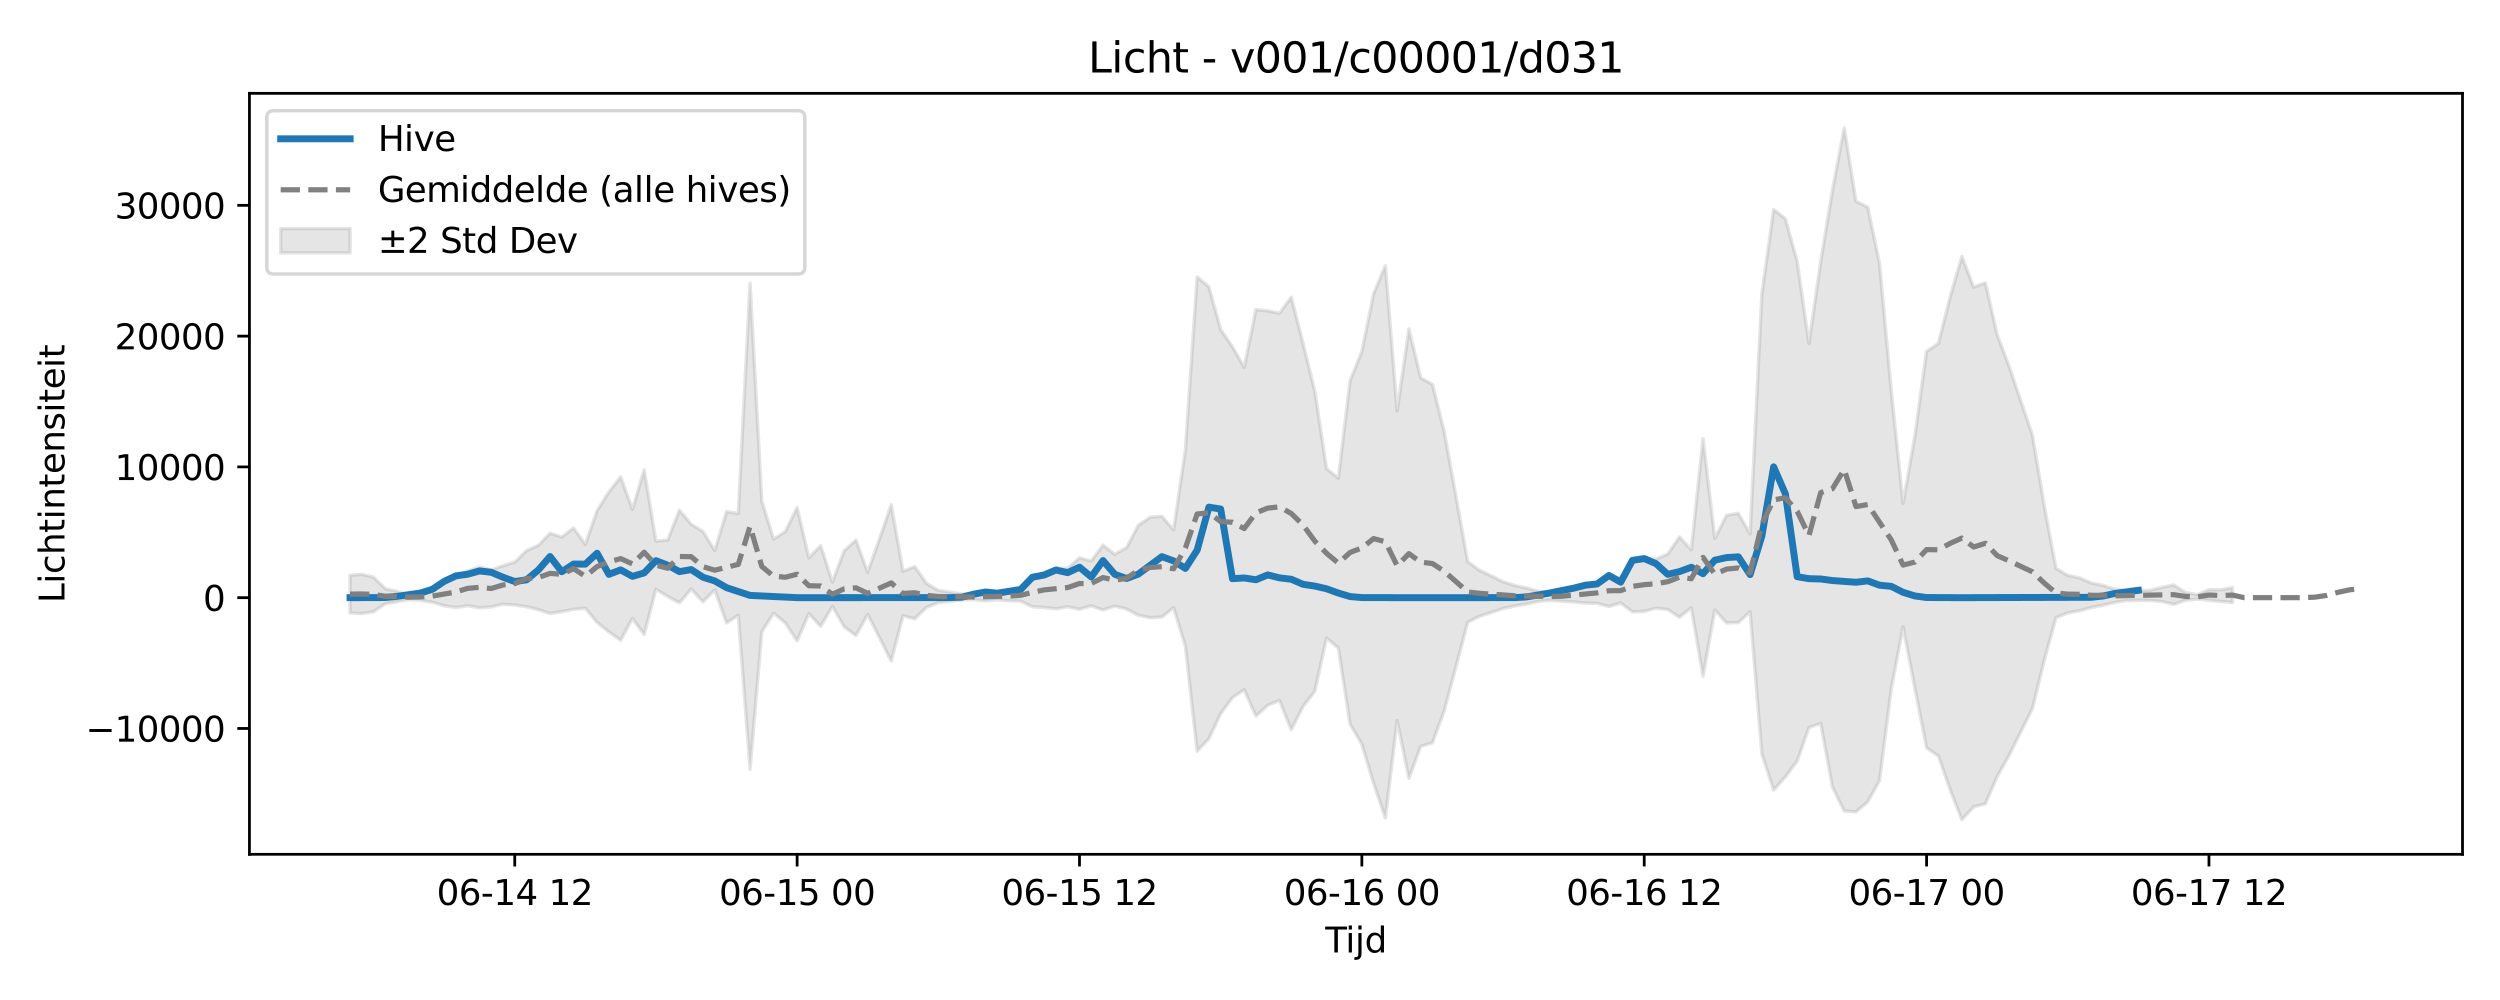 <?xml version="1.0" encoding="utf-8" standalone="no"?>
<!DOCTYPE svg PUBLIC "-//W3C//DTD SVG 1.1//EN"
  "http://www.w3.org/Graphics/SVG/1.1/DTD/svg11.dtd">
<svg xmlns:xlink="http://www.w3.org/1999/xlink" width="720pt" height="288pt" viewBox="0 0 720 288" xmlns="http://www.w3.org/2000/svg" version="1.1">
 <defs>
  <style type="text/css">*{stroke-linejoin: round; stroke-linecap: butt}</style>
 </defs>
 <g id="figure_1">
  <g id="patch_1">
   <path d="M 0 288 
L 720 288 
L 720 0 
L 0 0 
z
" style="fill: #ffffff"/>
  </g>
  <g id="axes_1">
   <g id="patch_2">
    <path d="M 71.84 246.04 
L 709.2 246.04 
L 709.2 26.88 
L 71.84 26.88 
z
" style="fill: #ffffff"/>
   </g>
   <g id="FillBetweenPolyCollection_1">
    <defs>
     <path id="m64864c7654" d="M 100.811 -122.31 
L 100.811 -111.477 
L 104.199 -111.289 
L 107.588 -111.833 
L 110.976 -114.13 
L 114.365 -114.72 
L 117.753 -115.306 
L 121.141 -115.092 
L 124.53 -114.563 
L 127.918 -113.552 
L 131.307 -113.017 
L 134.695 -113.537 
L 138.083 -112.962 
L 141.472 -113.189 
L 144.86 -113.981 
L 148.249 -113.755 
L 151.637 -113.27 
L 155.025 -112.419 
L 158.414 -111.305 
L 161.802 -111.852 
L 165.191 -112.524 
L 168.579 -112.824 
L 171.968 -108.725 
L 175.356 -106.02 
L 178.744 -103.599 
L 182.133 -109.879 
L 185.521 -105.257 
L 188.91 -118.308 
L 192.298 -116.21 
L 195.686 -114.378 
L 199.075 -118.353 
L 202.463 -114.666 
L 205.852 -118.114 
L 209.24 -108.609 
L 212.628 -110.822 
L 216.017 -66.468 
L 219.405 -106.007 
L 222.794 -111.414 
L 226.182 -108.592 
L 229.571 -103.433 
L 232.959 -111.276 
L 236.347 -107.619 
L 239.736 -113.359 
L 243.124 -107.466 
L 246.513 -104.97 
L 249.901 -111.023 
L 253.289 -104.342 
L 256.678 -97.64 
L 260.066 -110.677 
L 263.455 -109.77 
L 266.843 -113.078 
L 270.231 -114.436 
L 273.62 -114.77 
L 277.008 -115.189 
L 280.397 -115.306 
L 283.785 -114.942 
L 287.173 -115.244 
L 290.562 -114.998 
L 293.95 -114.866 
L 297.339 -113.23 
L 300.727 -113.044 
L 304.116 -112.66 
L 307.504 -113.239 
L 310.892 -112.528 
L 314.281 -113.501 
L 317.669 -112.327 
L 321.058 -113.439 
L 324.446 -112.608 
L 327.834 -110.806 
L 331.223 -110.104 
L 334.611 -110.277 
L 338 -112.992 
L 341.388 -101.89 
L 344.776 -71.683 
L 348.165 -75.268 
L 351.553 -82.468 
L 354.942 -87.041 
L 358.33 -89.355 
L 361.719 -81.78 
L 365.107 -84.889 
L 368.495 -86.26 
L 371.884 -77.827 
L 375.272 -84.499 
L 378.661 -88.916 
L 382.049 -104.244 
L 385.437 -101.375 
L 388.826 -79.444 
L 392.214 -73.642 
L 395.603 -62.376 
L 398.991 -52.418 
L 402.379 -80.473 
L 405.768 -63.826 
L 409.156 -73.025 
L 412.545 -74.1 
L 415.933 -83.255 
L 419.321 -95.965 
L 422.71 -108.8 
L 426.098 -110.491 
L 429.487 -111.6 
L 432.875 -112.74 
L 436.264 -113.486 
L 439.652 -114.028 
L 443.04 -114.79 
L 446.429 -115.094 
L 449.817 -114.845 
L 453.206 -114.636 
L 456.594 -114.327 
L 459.982 -114.222 
L 463.371 -113.313 
L 466.759 -114.359 
L 470.148 -111.776 
L 473.536 -111.935 
L 476.924 -112.846 
L 480.313 -112.479 
L 483.701 -110.222 
L 487.09 -112.992 
L 490.478 -93.24 
L 493.867 -112.322 
L 497.255 -108.594 
L 500.643 -108.699 
L 504.032 -111.795 
L 507.42 -70.836 
L 510.809 -60.452 
L 514.197 -64.278 
L 517.585 -68.81 
L 520.974 -78.476 
L 524.362 -79.66 
L 527.751 -61.293 
L 531.139 -54.452 
L 534.527 -54.183 
L 537.916 -57.09 
L 541.304 -63.171 
L 544.693 -89.601 
L 548.081 -107.462 
L 551.469 -89.863 
L 554.858 -72.619 
L 558.246 -70.278 
L 561.635 -60.569 
L 565.023 -51.922 
L 568.412 -55.627 
L 571.8 -56.511 
L 575.188 -64.367 
L 578.577 -70.363 
L 581.965 -77.191 
L 585.354 -83.973 
L 588.742 -97.808 
L 592.13 -110.126 
L 595.519 -111.491 
L 598.907 -112.103 
L 602.296 -113.029 
L 605.684 -113.68 
L 609.072 -114.492 
L 612.461 -115.014 
L 615.849 -115.085 
L 619.238 -115.063 
L 622.626 -114.75 
L 626.015 -113.953 
L 629.403 -115.102 
L 632.791 -115.454 
L 636.18 -115.117 
L 639.568 -114.786 
L 642.957 -114.49 
L 642.957 -118.759 
L 642.957 -118.759 
L 639.568 -118.138 
L 636.18 -118.156 
L 632.791 -116.741 
L 629.403 -117.358 
L 626.015 -119.525 
L 622.626 -118.84 
L 619.238 -117.977 
L 615.849 -117.947 
L 612.461 -117.935 
L 609.072 -118.308 
L 605.684 -119.409 
L 602.296 -120.079 
L 598.907 -121.572 
L 595.519 -122.289 
L 592.13 -124.29 
L 588.742 -142.348 
L 585.354 -162.632 
L 581.965 -172.579 
L 578.577 -182.625 
L 575.188 -191.58 
L 571.8 -206.559 
L 568.412 -205.293 
L 565.023 -214.15 
L 561.635 -202.442 
L 558.246 -189.061 
L 554.858 -186.802 
L 551.469 -162.38 
L 548.081 -143.054 
L 544.693 -175.39 
L 541.304 -212.144 
L 537.916 -228.309 
L 534.527 -230.022 
L 531.139 -251.158 
L 527.751 -233.223 
L 524.362 -212.592 
L 520.974 -189.072 
L 517.585 -212.71 
L 514.197 -225.005 
L 510.809 -227.648 
L 507.42 -203.333 
L 504.032 -134.247 
L 500.643 -140.15 
L 497.255 -139.616 
L 493.867 -132.92 
L 490.478 -161.691 
L 487.09 -129.638 
L 483.701 -133.357 
L 480.313 -128.45 
L 476.924 -126.958 
L 473.536 -127.282 
L 470.148 -126.478 
L 466.759 -121.438 
L 463.371 -122.433 
L 459.982 -120.281 
L 456.594 -119.574 
L 453.206 -118.511 
L 449.817 -117.713 
L 446.429 -117.299 
L 443.04 -117.712 
L 439.652 -118.655 
L 436.264 -119.371 
L 432.875 -120.457 
L 429.487 -122.129 
L 426.098 -123.755 
L 422.71 -126.234 
L 419.321 -145.053 
L 415.933 -163.715 
L 412.545 -177.297 
L 409.156 -179.17 
L 405.768 -193.282 
L 402.379 -169.658 
L 398.991 -211.497 
L 395.603 -203.403 
L 392.214 -186.754 
L 388.826 -178.334 
L 385.437 -150.249 
L 382.049 -153.054 
L 378.661 -175.405 
L 375.272 -189.124 
L 371.884 -202.397 
L 368.495 -197.803 
L 365.107 -198.448 
L 361.719 -198.869 
L 358.33 -182.187 
L 354.942 -188.144 
L 351.553 -193.103 
L 348.165 -205.383 
L 344.776 -208.264 
L 341.388 -158.464 
L 338 -135.399 
L 334.611 -139.323 
L 331.223 -139.037 
L 327.834 -136.704 
L 324.446 -130.284 
L 321.058 -128.376 
L 317.669 -131.001 
L 314.281 -126.428 
L 310.892 -127.356 
L 307.504 -124.33 
L 304.116 -124.329 
L 300.727 -123.191 
L 297.339 -121.568 
L 293.95 -118.246 
L 290.562 -117.63 
L 287.173 -117.074 
L 283.785 -117.361 
L 280.397 -116.829 
L 277.008 -116.922 
L 273.62 -117.491 
L 270.231 -117.971 
L 266.843 -119.962 
L 263.455 -124.812 
L 260.066 -123.483 
L 256.678 -142.596 
L 253.289 -132.796 
L 249.901 -123.179 
L 246.513 -132.444 
L 243.124 -129.362 
L 239.736 -120.361 
L 236.347 -130.845 
L 232.959 -127.336 
L 229.571 -141.818 
L 226.182 -134.911 
L 222.794 -132.723 
L 219.405 -143.683 
L 216.017 -206.387 
L 212.628 -140.09 
L 209.24 -140.644 
L 205.852 -129.456 
L 202.463 -134.925 
L 199.075 -136.99 
L 195.686 -141.088 
L 192.298 -132.467 
L 188.91 -132.16 
L 185.521 -152.657 
L 182.133 -141.318 
L 178.744 -150.64 
L 175.356 -146.331 
L 171.968 -140.927 
L 168.579 -131.214 
L 165.191 -135.95 
L 161.802 -133.335 
L 158.414 -134.426 
L 155.025 -130.931 
L 151.637 -129.409 
L 148.249 -126.112 
L 144.86 -125.076 
L 141.472 -123.839 
L 138.083 -124.73 
L 134.695 -123.577 
L 131.307 -121.993 
L 127.918 -120.243 
L 124.53 -118.074 
L 121.141 -117.085 
L 117.753 -116.725 
L 114.365 -117.696 
L 110.976 -118.435 
L 107.588 -121.788 
L 104.199 -122.585 
L 100.811 -122.31 
z
" style="stroke: #808080; stroke-opacity: 0.2"/>
    </defs>
    <g clip-path="url(#pae66142f9b)">
     <use xlink:href="#m64864c7654" x="0" y="288" style="fill: #808080; fill-opacity: 0.2; stroke: #808080; stroke-opacity: 0.2"/>
    </g>
   </g>
   <g id="matplotlib.axis_1">
    <g id="xtick_1">
     <g id="line2d_1">
      <defs>
       <path id="m09ad5be607" d="M 0 0 
L 0 3.5 
" style="stroke: #000000; stroke-width: 0.8"/>
      </defs>
      <g>
       <use xlink:href="#m09ad5be607" x="148.249" y="246.04" style="stroke: #000000; stroke-width: 0.8"/>
      </g>
     </g>
     <g id="text_1">
      <!-- 06-14 12 -->
      <g transform="translate(125.768 260.638) scale(0.1 -0.1)">
       <defs>
        <path id="DejaVuSans-30" d="M 2034 4250 
Q 1547 4250 1301 3770 
Q 1056 3291 1056 2328 
Q 1056 1369 1301 889 
Q 1547 409 2034 409 
Q 2525 409 2770 889 
Q 3016 1369 3016 2328 
Q 3016 3291 2770 3770 
Q 2525 4250 2034 4250 
z
M 2034 4750 
Q 2819 4750 3233 4129 
Q 3647 3509 3647 2328 
Q 3647 1150 3233 529 
Q 2819 -91 2034 -91 
Q 1250 -91 836 529 
Q 422 1150 422 2328 
Q 422 3509 836 4129 
Q 1250 4750 2034 4750 
z
" transform="scale(0.016)"/>
        <path id="DejaVuSans-36" d="M 2113 2584 
Q 1688 2584 1439 2293 
Q 1191 2003 1191 1497 
Q 1191 994 1439 701 
Q 1688 409 2113 409 
Q 2538 409 2786 701 
Q 3034 994 3034 1497 
Q 3034 2003 2786 2293 
Q 2538 2584 2113 2584 
z
M 3366 4563 
L 3366 3988 
Q 3128 4100 2886 4159 
Q 2644 4219 2406 4219 
Q 1781 4219 1451 3797 
Q 1122 3375 1075 2522 
Q 1259 2794 1537 2939 
Q 1816 3084 2150 3084 
Q 2853 3084 3261 2657 
Q 3669 2231 3669 1497 
Q 3669 778 3244 343 
Q 2819 -91 2113 -91 
Q 1303 -91 875 529 
Q 447 1150 447 2328 
Q 447 3434 972 4092 
Q 1497 4750 2381 4750 
Q 2619 4750 2861 4703 
Q 3103 4656 3366 4563 
z
" transform="scale(0.016)"/>
        <path id="DejaVuSans-2d" d="M 313 2009 
L 1997 2009 
L 1997 1497 
L 313 1497 
L 313 2009 
z
" transform="scale(0.016)"/>
        <path id="DejaVuSans-31" d="M 794 531 
L 1825 531 
L 1825 4091 
L 703 3866 
L 703 4441 
L 1819 4666 
L 2450 4666 
L 2450 531 
L 3481 531 
L 3481 0 
L 794 0 
L 794 531 
z
" transform="scale(0.016)"/>
        <path id="DejaVuSans-34" d="M 2419 4116 
L 825 1625 
L 2419 1625 
L 2419 4116 
z
M 2253 4666 
L 3047 4666 
L 3047 1625 
L 3713 1625 
L 3713 1100 
L 3047 1100 
L 3047 0 
L 2419 0 
L 2419 1100 
L 313 1100 
L 313 1709 
L 2253 4666 
z
" transform="scale(0.016)"/>
        <path id="DejaVuSans-20" transform="scale(0.016)"/>
        <path id="DejaVuSans-32" d="M 1228 531 
L 3431 531 
L 3431 0 
L 469 0 
L 469 531 
Q 828 903 1448 1529 
Q 2069 2156 2228 2338 
Q 2531 2678 2651 2914 
Q 2772 3150 2772 3378 
Q 2772 3750 2511 3984 
Q 2250 4219 1831 4219 
Q 1534 4219 1204 4116 
Q 875 4013 500 3803 
L 500 4441 
Q 881 4594 1212 4672 
Q 1544 4750 1819 4750 
Q 2544 4750 2975 4387 
Q 3406 4025 3406 3419 
Q 3406 3131 3298 2873 
Q 3191 2616 2906 2266 
Q 2828 2175 2409 1742 
Q 1991 1309 1228 531 
z
" transform="scale(0.016)"/>
       </defs>
       <use xlink:href="#DejaVuSans-30"/>
       <use xlink:href="#DejaVuSans-36" transform="translate(63.623 0)"/>
       <use xlink:href="#DejaVuSans-2d" transform="translate(127.246 0)"/>
       <use xlink:href="#DejaVuSans-31" transform="translate(163.33 0)"/>
       <use xlink:href="#DejaVuSans-34" transform="translate(226.953 0)"/>
       <use xlink:href="#DejaVuSans-20" transform="translate(290.576 0)"/>
       <use xlink:href="#DejaVuSans-31" transform="translate(322.363 0)"/>
       <use xlink:href="#DejaVuSans-32" transform="translate(385.986 0)"/>
      </g>
     </g>
    </g>
    <g id="xtick_2">
     <g id="line2d_2">
      <g>
       <use xlink:href="#m09ad5be607" x="229.571" y="246.04" style="stroke: #000000; stroke-width: 0.8"/>
      </g>
     </g>
     <g id="text_2">
      <!-- 06-15 00 -->
      <g transform="translate(207.09 260.638) scale(0.1 -0.1)">
       <defs>
        <path id="DejaVuSans-35" d="M 691 4666 
L 3169 4666 
L 3169 4134 
L 1269 4134 
L 1269 2991 
Q 1406 3038 1543 3061 
Q 1681 3084 1819 3084 
Q 2600 3084 3056 2656 
Q 3513 2228 3513 1497 
Q 3513 744 3044 326 
Q 2575 -91 1722 -91 
Q 1428 -91 1123 -41 
Q 819 9 494 109 
L 494 744 
Q 775 591 1075 516 
Q 1375 441 1709 441 
Q 2250 441 2565 725 
Q 2881 1009 2881 1497 
Q 2881 1984 2565 2268 
Q 2250 2553 1709 2553 
Q 1456 2553 1204 2497 
Q 953 2441 691 2322 
L 691 4666 
z
" transform="scale(0.016)"/>
       </defs>
       <use xlink:href="#DejaVuSans-30"/>
       <use xlink:href="#DejaVuSans-36" transform="translate(63.623 0)"/>
       <use xlink:href="#DejaVuSans-2d" transform="translate(127.246 0)"/>
       <use xlink:href="#DejaVuSans-31" transform="translate(163.33 0)"/>
       <use xlink:href="#DejaVuSans-35" transform="translate(226.953 0)"/>
       <use xlink:href="#DejaVuSans-20" transform="translate(290.576 0)"/>
       <use xlink:href="#DejaVuSans-30" transform="translate(322.363 0)"/>
       <use xlink:href="#DejaVuSans-30" transform="translate(385.986 0)"/>
      </g>
     </g>
    </g>
    <g id="xtick_3">
     <g id="line2d_3">
      <g>
       <use xlink:href="#m09ad5be607" x="310.892" y="246.04" style="stroke: #000000; stroke-width: 0.8"/>
      </g>
     </g>
     <g id="text_3">
      <!-- 06-15 12 -->
      <g transform="translate(288.412 260.638) scale(0.1 -0.1)">
       <use xlink:href="#DejaVuSans-30"/>
       <use xlink:href="#DejaVuSans-36" transform="translate(63.623 0)"/>
       <use xlink:href="#DejaVuSans-2d" transform="translate(127.246 0)"/>
       <use xlink:href="#DejaVuSans-31" transform="translate(163.33 0)"/>
       <use xlink:href="#DejaVuSans-35" transform="translate(226.953 0)"/>
       <use xlink:href="#DejaVuSans-20" transform="translate(290.576 0)"/>
       <use xlink:href="#DejaVuSans-31" transform="translate(322.363 0)"/>
       <use xlink:href="#DejaVuSans-32" transform="translate(385.986 0)"/>
      </g>
     </g>
    </g>
    <g id="xtick_4">
     <g id="line2d_4">
      <g>
       <use xlink:href="#m09ad5be607" x="392.214" y="246.04" style="stroke: #000000; stroke-width: 0.8"/>
      </g>
     </g>
     <g id="text_4">
      <!-- 06-16 00 -->
      <g transform="translate(369.734 260.638) scale(0.1 -0.1)">
       <use xlink:href="#DejaVuSans-30"/>
       <use xlink:href="#DejaVuSans-36" transform="translate(63.623 0)"/>
       <use xlink:href="#DejaVuSans-2d" transform="translate(127.246 0)"/>
       <use xlink:href="#DejaVuSans-31" transform="translate(163.33 0)"/>
       <use xlink:href="#DejaVuSans-36" transform="translate(226.953 0)"/>
       <use xlink:href="#DejaVuSans-20" transform="translate(290.576 0)"/>
       <use xlink:href="#DejaVuSans-30" transform="translate(322.363 0)"/>
       <use xlink:href="#DejaVuSans-30" transform="translate(385.986 0)"/>
      </g>
     </g>
    </g>
    <g id="xtick_5">
     <g id="line2d_5">
      <g>
       <use xlink:href="#m09ad5be607" x="473.536" y="246.04" style="stroke: #000000; stroke-width: 0.8"/>
      </g>
     </g>
     <g id="text_5">
      <!-- 06-16 12 -->
      <g transform="translate(451.056 260.638) scale(0.1 -0.1)">
       <use xlink:href="#DejaVuSans-30"/>
       <use xlink:href="#DejaVuSans-36" transform="translate(63.623 0)"/>
       <use xlink:href="#DejaVuSans-2d" transform="translate(127.246 0)"/>
       <use xlink:href="#DejaVuSans-31" transform="translate(163.33 0)"/>
       <use xlink:href="#DejaVuSans-36" transform="translate(226.953 0)"/>
       <use xlink:href="#DejaVuSans-20" transform="translate(290.576 0)"/>
       <use xlink:href="#DejaVuSans-31" transform="translate(322.363 0)"/>
       <use xlink:href="#DejaVuSans-32" transform="translate(385.986 0)"/>
      </g>
     </g>
    </g>
    <g id="xtick_6">
     <g id="line2d_6">
      <g>
       <use xlink:href="#m09ad5be607" x="554.858" y="246.04" style="stroke: #000000; stroke-width: 0.8"/>
      </g>
     </g>
     <g id="text_6">
      <!-- 06-17 00 -->
      <g transform="translate(532.377 260.638) scale(0.1 -0.1)">
       <defs>
        <path id="DejaVuSans-37" d="M 525 4666 
L 3525 4666 
L 3525 4397 
L 1831 0 
L 1172 0 
L 2766 4134 
L 525 4134 
L 525 4666 
z
" transform="scale(0.016)"/>
       </defs>
       <use xlink:href="#DejaVuSans-30"/>
       <use xlink:href="#DejaVuSans-36" transform="translate(63.623 0)"/>
       <use xlink:href="#DejaVuSans-2d" transform="translate(127.246 0)"/>
       <use xlink:href="#DejaVuSans-31" transform="translate(163.33 0)"/>
       <use xlink:href="#DejaVuSans-37" transform="translate(226.953 0)"/>
       <use xlink:href="#DejaVuSans-20" transform="translate(290.576 0)"/>
       <use xlink:href="#DejaVuSans-30" transform="translate(322.363 0)"/>
       <use xlink:href="#DejaVuSans-30" transform="translate(385.986 0)"/>
      </g>
     </g>
    </g>
    <g id="xtick_7">
     <g id="line2d_7">
      <g>
       <use xlink:href="#m09ad5be607" x="636.18" y="246.04" style="stroke: #000000; stroke-width: 0.8"/>
      </g>
     </g>
     <g id="text_7">
      <!-- 06-17 12 -->
      <g transform="translate(613.699 260.638) scale(0.1 -0.1)">
       <use xlink:href="#DejaVuSans-30"/>
       <use xlink:href="#DejaVuSans-36" transform="translate(63.623 0)"/>
       <use xlink:href="#DejaVuSans-2d" transform="translate(127.246 0)"/>
       <use xlink:href="#DejaVuSans-31" transform="translate(163.33 0)"/>
       <use xlink:href="#DejaVuSans-37" transform="translate(226.953 0)"/>
       <use xlink:href="#DejaVuSans-20" transform="translate(290.576 0)"/>
       <use xlink:href="#DejaVuSans-31" transform="translate(322.363 0)"/>
       <use xlink:href="#DejaVuSans-32" transform="translate(385.986 0)"/>
      </g>
     </g>
    </g>
    <g id="text_8">
     <!-- Tijd -->
     <g transform="translate(381.67 274.317) scale(0.1 -0.1)">
      <defs>
       <path id="DejaVuSans-54" d="M -19 4666 
L 3928 4666 
L 3928 4134 
L 2272 4134 
L 2272 0 
L 1638 0 
L 1638 4134 
L -19 4134 
L -19 4666 
z
" transform="scale(0.016)"/>
       <path id="DejaVuSans-69" d="M 603 3500 
L 1178 3500 
L 1178 0 
L 603 0 
L 603 3500 
z
M 603 4863 
L 1178 4863 
L 1178 4134 
L 603 4134 
L 603 4863 
z
" transform="scale(0.016)"/>
       <path id="DejaVuSans-6a" d="M 603 3500 
L 1178 3500 
L 1178 -63 
Q 1178 -731 923 -1031 
Q 669 -1331 103 -1331 
L -116 -1331 
L -116 -844 
L 38 -844 
Q 366 -844 484 -692 
Q 603 -541 603 -63 
L 603 3500 
z
M 603 4863 
L 1178 4863 
L 1178 4134 
L 603 4134 
L 603 4863 
z
" transform="scale(0.016)"/>
       <path id="DejaVuSans-64" d="M 2906 2969 
L 2906 4863 
L 3481 4863 
L 3481 0 
L 2906 0 
L 2906 525 
Q 2725 213 2448 61 
Q 2172 -91 1784 -91 
Q 1150 -91 751 415 
Q 353 922 353 1747 
Q 353 2572 751 3078 
Q 1150 3584 1784 3584 
Q 2172 3584 2448 3432 
Q 2725 3281 2906 2969 
z
M 947 1747 
Q 947 1113 1208 752 
Q 1469 391 1925 391 
Q 2381 391 2643 752 
Q 2906 1113 2906 1747 
Q 2906 2381 2643 2742 
Q 2381 3103 1925 3103 
Q 1469 3103 1208 2742 
Q 947 2381 947 1747 
z
" transform="scale(0.016)"/>
      </defs>
      <use xlink:href="#DejaVuSans-54"/>
      <use xlink:href="#DejaVuSans-69" transform="translate(57.959 0)"/>
      <use xlink:href="#DejaVuSans-6a" transform="translate(85.742 0)"/>
      <use xlink:href="#DejaVuSans-64" transform="translate(113.525 0)"/>
     </g>
    </g>
   </g>
   <g id="matplotlib.axis_2">
    <g id="ytick_1">
     <g id="line2d_8">
      <defs>
       <path id="m483f3aa326" d="M 0 0 
L -3.5 0 
" style="stroke: #000000; stroke-width: 0.8"/>
      </defs>
      <g>
       <use xlink:href="#m483f3aa326" x="71.84" y="209.794" style="stroke: #000000; stroke-width: 0.8"/>
      </g>
     </g>
     <g id="text_9">
      <!-- −10000 -->
      <g transform="translate(24.648 213.593) scale(0.1 -0.1)">
       <defs>
        <path id="DejaVuSans-2212" d="M 678 2272 
L 4684 2272 
L 4684 1741 
L 678 1741 
L 678 2272 
z
" transform="scale(0.016)"/>
       </defs>
       <use xlink:href="#DejaVuSans-2212"/>
       <use xlink:href="#DejaVuSans-31" transform="translate(83.789 0)"/>
       <use xlink:href="#DejaVuSans-30" transform="translate(147.412 0)"/>
       <use xlink:href="#DejaVuSans-30" transform="translate(211.035 0)"/>
       <use xlink:href="#DejaVuSans-30" transform="translate(274.658 0)"/>
       <use xlink:href="#DejaVuSans-30" transform="translate(338.281 0)"/>
      </g>
     </g>
    </g>
    <g id="ytick_2">
     <g id="line2d_9">
      <g>
       <use xlink:href="#m483f3aa326" x="71.84" y="172.13" style="stroke: #000000; stroke-width: 0.8"/>
      </g>
     </g>
     <g id="text_10">
      <!-- 0 -->
      <g transform="translate(58.477 175.93) scale(0.1 -0.1)">
       <use xlink:href="#DejaVuSans-30"/>
      </g>
     </g>
    </g>
    <g id="ytick_3">
     <g id="line2d_10">
      <g>
       <use xlink:href="#m483f3aa326" x="71.84" y="134.467" style="stroke: #000000; stroke-width: 0.8"/>
      </g>
     </g>
     <g id="text_11">
      <!-- 10000 -->
      <g transform="translate(33.028 138.266) scale(0.1 -0.1)">
       <use xlink:href="#DejaVuSans-31"/>
       <use xlink:href="#DejaVuSans-30" transform="translate(63.623 0)"/>
       <use xlink:href="#DejaVuSans-30" transform="translate(127.246 0)"/>
       <use xlink:href="#DejaVuSans-30" transform="translate(190.869 0)"/>
       <use xlink:href="#DejaVuSans-30" transform="translate(254.492 0)"/>
      </g>
     </g>
    </g>
    <g id="ytick_4">
     <g id="line2d_11">
      <g>
       <use xlink:href="#m483f3aa326" x="71.84" y="96.803" style="stroke: #000000; stroke-width: 0.8"/>
      </g>
     </g>
     <g id="text_12">
      <!-- 20000 -->
      <g transform="translate(33.028 100.602) scale(0.1 -0.1)">
       <use xlink:href="#DejaVuSans-32"/>
       <use xlink:href="#DejaVuSans-30" transform="translate(63.623 0)"/>
       <use xlink:href="#DejaVuSans-30" transform="translate(127.246 0)"/>
       <use xlink:href="#DejaVuSans-30" transform="translate(190.869 0)"/>
       <use xlink:href="#DejaVuSans-30" transform="translate(254.492 0)"/>
      </g>
     </g>
    </g>
    <g id="ytick_5">
     <g id="line2d_12">
      <g>
       <use xlink:href="#m483f3aa326" x="71.84" y="59.139" style="stroke: #000000; stroke-width: 0.8"/>
      </g>
     </g>
     <g id="text_13">
      <!-- 30000 -->
      <g transform="translate(33.028 62.938) scale(0.1 -0.1)">
       <defs>
        <path id="DejaVuSans-33" d="M 2597 2516 
Q 3050 2419 3304 2112 
Q 3559 1806 3559 1356 
Q 3559 666 3084 287 
Q 2609 -91 1734 -91 
Q 1441 -91 1130 -33 
Q 819 25 488 141 
L 488 750 
Q 750 597 1062 519 
Q 1375 441 1716 441 
Q 2309 441 2620 675 
Q 2931 909 2931 1356 
Q 2931 1769 2642 2001 
Q 2353 2234 1838 2234 
L 1294 2234 
L 1294 2753 
L 1863 2753 
Q 2328 2753 2575 2939 
Q 2822 3125 2822 3475 
Q 2822 3834 2567 4026 
Q 2313 4219 1838 4219 
Q 1578 4219 1281 4162 
Q 984 4106 628 3988 
L 628 4550 
Q 988 4650 1302 4700 
Q 1616 4750 1894 4750 
Q 2613 4750 3031 4423 
Q 3450 4097 3450 3541 
Q 3450 3153 3228 2886 
Q 3006 2619 2597 2516 
z
" transform="scale(0.016)"/>
       </defs>
       <use xlink:href="#DejaVuSans-33"/>
       <use xlink:href="#DejaVuSans-30" transform="translate(63.623 0)"/>
       <use xlink:href="#DejaVuSans-30" transform="translate(127.246 0)"/>
       <use xlink:href="#DejaVuSans-30" transform="translate(190.869 0)"/>
       <use xlink:href="#DejaVuSans-30" transform="translate(254.492 0)"/>
      </g>
     </g>
    </g>
    <g id="text_14">
     <!-- Lichtintensiteit -->
     <g transform="translate(18.568 173.656) rotate(-90) scale(0.1 -0.1)">
      <defs>
       <path id="DejaVuSans-4c" d="M 628 4666 
L 1259 4666 
L 1259 531 
L 3531 531 
L 3531 0 
L 628 0 
L 628 4666 
z
" transform="scale(0.016)"/>
       <path id="DejaVuSans-63" d="M 3122 3366 
L 3122 2828 
Q 2878 2963 2633 3030 
Q 2388 3097 2138 3097 
Q 1578 3097 1268 2742 
Q 959 2388 959 1747 
Q 959 1106 1268 751 
Q 1578 397 2138 397 
Q 2388 397 2633 464 
Q 2878 531 3122 666 
L 3122 134 
Q 2881 22 2623 -34 
Q 2366 -91 2075 -91 
Q 1284 -91 818 406 
Q 353 903 353 1747 
Q 353 2603 823 3093 
Q 1294 3584 2113 3584 
Q 2378 3584 2631 3529 
Q 2884 3475 3122 3366 
z
" transform="scale(0.016)"/>
       <path id="DejaVuSans-68" d="M 3513 2113 
L 3513 0 
L 2938 0 
L 2938 2094 
Q 2938 2591 2744 2837 
Q 2550 3084 2163 3084 
Q 1697 3084 1428 2787 
Q 1159 2491 1159 1978 
L 1159 0 
L 581 0 
L 581 4863 
L 1159 4863 
L 1159 2956 
Q 1366 3272 1645 3428 
Q 1925 3584 2291 3584 
Q 2894 3584 3203 3211 
Q 3513 2838 3513 2113 
z
" transform="scale(0.016)"/>
       <path id="DejaVuSans-74" d="M 1172 4494 
L 1172 3500 
L 2356 3500 
L 2356 3053 
L 1172 3053 
L 1172 1153 
Q 1172 725 1289 603 
Q 1406 481 1766 481 
L 2356 481 
L 2356 0 
L 1766 0 
Q 1100 0 847 248 
Q 594 497 594 1153 
L 594 3053 
L 172 3053 
L 172 3500 
L 594 3500 
L 594 4494 
L 1172 4494 
z
" transform="scale(0.016)"/>
       <path id="DejaVuSans-6e" d="M 3513 2113 
L 3513 0 
L 2938 0 
L 2938 2094 
Q 2938 2591 2744 2837 
Q 2550 3084 2163 3084 
Q 1697 3084 1428 2787 
Q 1159 2491 1159 1978 
L 1159 0 
L 581 0 
L 581 3500 
L 1159 3500 
L 1159 2956 
Q 1366 3272 1645 3428 
Q 1925 3584 2291 3584 
Q 2894 3584 3203 3211 
Q 3513 2838 3513 2113 
z
" transform="scale(0.016)"/>
       <path id="DejaVuSans-65" d="M 3597 1894 
L 3597 1613 
L 953 1613 
Q 991 1019 1311 708 
Q 1631 397 2203 397 
Q 2534 397 2845 478 
Q 3156 559 3463 722 
L 3463 178 
Q 3153 47 2828 -22 
Q 2503 -91 2169 -91 
Q 1331 -91 842 396 
Q 353 884 353 1716 
Q 353 2575 817 3079 
Q 1281 3584 2069 3584 
Q 2775 3584 3186 3129 
Q 3597 2675 3597 1894 
z
M 3022 2063 
Q 3016 2534 2758 2815 
Q 2500 3097 2075 3097 
Q 1594 3097 1305 2825 
Q 1016 2553 972 2059 
L 3022 2063 
z
" transform="scale(0.016)"/>
       <path id="DejaVuSans-73" d="M 2834 3397 
L 2834 2853 
Q 2591 2978 2328 3040 
Q 2066 3103 1784 3103 
Q 1356 3103 1142 2972 
Q 928 2841 928 2578 
Q 928 2378 1081 2264 
Q 1234 2150 1697 2047 
L 1894 2003 
Q 2506 1872 2764 1633 
Q 3022 1394 3022 966 
Q 3022 478 2636 193 
Q 2250 -91 1575 -91 
Q 1294 -91 989 -36 
Q 684 19 347 128 
L 347 722 
Q 666 556 975 473 
Q 1284 391 1588 391 
Q 1994 391 2212 530 
Q 2431 669 2431 922 
Q 2431 1156 2273 1281 
Q 2116 1406 1581 1522 
L 1381 1569 
Q 847 1681 609 1914 
Q 372 2147 372 2553 
Q 372 3047 722 3315 
Q 1072 3584 1716 3584 
Q 2034 3584 2315 3537 
Q 2597 3491 2834 3397 
z
" transform="scale(0.016)"/>
      </defs>
      <use xlink:href="#DejaVuSans-4c"/>
      <use xlink:href="#DejaVuSans-69" transform="translate(55.713 0)"/>
      <use xlink:href="#DejaVuSans-63" transform="translate(83.496 0)"/>
      <use xlink:href="#DejaVuSans-68" transform="translate(138.477 0)"/>
      <use xlink:href="#DejaVuSans-74" transform="translate(201.855 0)"/>
      <use xlink:href="#DejaVuSans-69" transform="translate(241.064 0)"/>
      <use xlink:href="#DejaVuSans-6e" transform="translate(268.848 0)"/>
      <use xlink:href="#DejaVuSans-74" transform="translate(332.227 0)"/>
      <use xlink:href="#DejaVuSans-65" transform="translate(371.436 0)"/>
      <use xlink:href="#DejaVuSans-6e" transform="translate(432.959 0)"/>
      <use xlink:href="#DejaVuSans-73" transform="translate(496.338 0)"/>
      <use xlink:href="#DejaVuSans-69" transform="translate(548.438 0)"/>
      <use xlink:href="#DejaVuSans-74" transform="translate(576.221 0)"/>
      <use xlink:href="#DejaVuSans-65" transform="translate(615.43 0)"/>
      <use xlink:href="#DejaVuSans-69" transform="translate(676.953 0)"/>
      <use xlink:href="#DejaVuSans-74" transform="translate(704.736 0)"/>
     </g>
    </g>
   </g>
   <g id="line2d_13">
    <path d="M 100.811 172.13 
L 110.976 172.094 
L 114.365 171.756 
L 121.141 170.783 
L 124.53 169.71 
L 127.918 167.435 
L 131.307 165.851 
L 134.695 165.38 
L 138.083 164.431 
L 141.472 164.815 
L 144.86 166.242 
L 148.249 167.477 
L 151.637 166.998 
L 155.025 164.174 
L 158.414 160.276 
L 161.802 164.665 
L 165.191 162.448 
L 168.579 162.47 
L 171.968 159.34 
L 175.356 165.413 
L 178.744 164.125 
L 182.133 165.997 
L 185.521 165.001 
L 188.91 161.471 
L 192.298 162.78 
L 195.686 164.625 
L 199.075 164.042 
L 202.463 166.25 
L 205.852 167.3 
L 209.24 169.247 
L 216.017 171.477 
L 229.571 172.124 
L 273.62 172.107 
L 277.008 171.988 
L 280.397 171.132 
L 283.785 170.487 
L 287.173 170.839 
L 293.95 169.765 
L 297.339 166.237 
L 300.727 165.604 
L 304.116 164.162 
L 307.504 164.927 
L 310.892 163.353 
L 314.281 166.158 
L 317.669 161.446 
L 321.058 165.405 
L 324.446 166.607 
L 327.834 165.345 
L 334.611 160.309 
L 338 161.543 
L 341.388 163.704 
L 344.776 158.451 
L 348.165 146.057 
L 351.553 146.604 
L 354.942 166.665 
L 358.33 166.456 
L 361.719 166.967 
L 365.107 165.571 
L 368.495 166.423 
L 371.884 166.83 
L 375.272 168.281 
L 378.661 168.792 
L 382.049 169.569 
L 385.437 170.799 
L 388.826 171.809 
L 392.214 172.101 
L 405.768 172.13 
L 436.264 172.113 
L 439.652 171.917 
L 446.429 170.762 
L 453.206 169.397 
L 456.594 168.536 
L 459.982 168.177 
L 463.371 165.734 
L 466.759 167.661 
L 470.148 161.378 
L 473.536 160.866 
L 476.924 162.324 
L 480.313 165.415 
L 483.701 164.622 
L 487.09 163.369 
L 490.478 165.23 
L 493.867 161.328 
L 497.255 160.583 
L 500.643 160.372 
L 504.032 165.482 
L 507.42 154.366 
L 510.809 134.457 
L 514.197 142.24 
L 517.585 166.091 
L 520.974 166.656 
L 524.362 166.747 
L 527.751 167.201 
L 534.527 167.689 
L 537.916 167.295 
L 541.304 168.541 
L 544.693 168.87 
L 548.081 170.588 
L 551.469 171.627 
L 554.858 172.09 
L 565.023 172.13 
L 602.296 172.019 
L 605.684 171.653 
L 609.072 170.912 
L 615.849 170.01 
L 615.849 170.01 
" clip-path="url(#pae66142f9b)" style="fill: none; stroke: #1f77b4; stroke-width: 2; stroke-linecap: square"/>
   </g>
   <g id="line2d_14">
    <path d="M 100.811 171.107 
L 104.199 171.063 
L 107.588 171.19 
L 110.976 171.718 
L 114.365 171.792 
L 117.753 171.985 
L 121.141 171.911 
L 124.53 171.681 
L 131.307 170.495 
L 134.695 169.443 
L 138.083 169.154 
L 141.472 169.486 
L 144.86 168.471 
L 148.249 168.067 
L 151.637 166.661 
L 155.025 166.325 
L 158.414 165.134 
L 161.802 165.407 
L 165.191 163.763 
L 168.579 165.981 
L 171.968 163.174 
L 175.356 161.825 
L 178.744 160.881 
L 182.133 162.402 
L 185.521 159.043 
L 188.91 162.766 
L 192.298 163.661 
L 195.686 160.267 
L 199.075 160.329 
L 202.463 163.204 
L 205.852 164.215 
L 212.628 162.544 
L 216.017 151.572 
L 219.405 163.155 
L 222.794 165.932 
L 226.182 166.248 
L 229.571 165.375 
L 232.959 168.694 
L 236.347 168.768 
L 239.736 171.14 
L 243.124 169.586 
L 246.513 169.293 
L 249.901 170.899 
L 256.678 167.882 
L 260.066 170.92 
L 263.455 170.709 
L 266.843 171.48 
L 270.231 171.796 
L 280.397 171.932 
L 290.562 171.686 
L 293.95 171.444 
L 297.339 170.601 
L 300.727 169.882 
L 307.504 169.216 
L 310.892 168.058 
L 314.281 168.036 
L 317.669 166.336 
L 321.058 167.093 
L 324.446 166.554 
L 327.834 164.245 
L 331.223 163.429 
L 334.611 163.2 
L 338 163.804 
L 341.388 157.823 
L 344.776 148.027 
L 348.165 147.674 
L 351.553 150.215 
L 354.942 150.407 
L 358.33 152.229 
L 361.719 147.676 
L 365.107 146.332 
L 368.495 145.968 
L 371.884 147.888 
L 375.272 151.188 
L 378.661 155.84 
L 382.049 159.351 
L 385.437 162.188 
L 388.826 159.111 
L 392.214 157.802 
L 395.603 155.11 
L 398.991 156.042 
L 402.379 162.935 
L 405.768 159.446 
L 409.156 161.903 
L 412.545 162.302 
L 415.933 164.515 
L 422.71 170.483 
L 426.098 170.877 
L 436.264 171.571 
L 446.429 171.804 
L 449.817 171.721 
L 459.982 170.749 
L 463.371 170.127 
L 466.759 170.101 
L 470.148 168.873 
L 473.536 168.391 
L 476.924 168.098 
L 480.313 167.536 
L 483.701 166.211 
L 487.09 166.685 
L 490.478 160.535 
L 493.867 165.379 
L 497.255 163.895 
L 500.643 163.575 
L 504.032 164.979 
L 507.42 150.915 
L 510.809 143.95 
L 514.197 143.359 
L 517.585 147.24 
L 520.974 154.226 
L 524.362 141.874 
L 527.751 140.742 
L 531.139 135.195 
L 534.527 145.897 
L 537.916 145.3 
L 544.693 155.505 
L 548.081 162.742 
L 551.469 161.879 
L 554.858 158.29 
L 558.246 158.33 
L 561.635 156.495 
L 565.023 154.964 
L 568.412 157.54 
L 571.8 156.465 
L 575.188 160.027 
L 578.577 161.506 
L 585.354 164.698 
L 588.742 167.922 
L 592.13 170.792 
L 595.519 171.11 
L 598.907 171.162 
L 602.296 171.446 
L 605.684 171.455 
L 609.072 171.6 
L 626.015 171.261 
L 629.403 171.77 
L 632.791 171.903 
L 636.18 171.364 
L 639.568 171.538 
L 642.957 171.376 
L 646.345 172.13 
L 663.287 172.122 
L 666.675 171.982 
L 670.064 171.48 
L 673.452 170.561 
L 676.841 169.849 
L 680.229 169.478 
L 680.229 169.478 
" clip-path="url(#pae66142f9b)" style="fill: none; stroke-dasharray: 5.55,2.4; stroke-dashoffset: 0; stroke: #808080; stroke-width: 1.5"/>
   </g>
   <g id="patch_3">
    <path d="M 71.84 246.04 
L 71.84 26.88 
" style="fill: none; stroke: #000000; stroke-width: 0.8; stroke-linejoin: miter; stroke-linecap: square"/>
   </g>
   <g id="patch_4">
    <path d="M 709.2 246.04 
L 709.2 26.88 
" style="fill: none; stroke: #000000; stroke-width: 0.8; stroke-linejoin: miter; stroke-linecap: square"/>
   </g>
   <g id="patch_5">
    <path d="M 71.84 246.04 
L 709.2 246.04 
" style="fill: none; stroke: #000000; stroke-width: 0.8; stroke-linejoin: miter; stroke-linecap: square"/>
   </g>
   <g id="patch_6">
    <path d="M 71.84 26.88 
L 709.2 26.88 
" style="fill: none; stroke: #000000; stroke-width: 0.8; stroke-linejoin: miter; stroke-linecap: square"/>
   </g>
   <g id="text_15">
    <!-- Licht - v001/c00001/d031 -->
    <g transform="translate(313.383 20.88) scale(0.12 -0.12)">
     <defs>
      <path id="DejaVuSans-76" d="M 191 3500 
L 800 3500 
L 1894 563 
L 2988 3500 
L 3597 3500 
L 2284 0 
L 1503 0 
L 191 3500 
z
" transform="scale(0.016)"/>
      <path id="DejaVuSans-2f" d="M 1625 4666 
L 2156 4666 
L 531 -594 
L 0 -594 
L 1625 4666 
z
" transform="scale(0.016)"/>
     </defs>
     <use xlink:href="#DejaVuSans-4c"/>
     <use xlink:href="#DejaVuSans-69" transform="translate(55.713 0)"/>
     <use xlink:href="#DejaVuSans-63" transform="translate(83.496 0)"/>
     <use xlink:href="#DejaVuSans-68" transform="translate(138.477 0)"/>
     <use xlink:href="#DejaVuSans-74" transform="translate(201.855 0)"/>
     <use xlink:href="#DejaVuSans-20" transform="translate(241.064 0)"/>
     <use xlink:href="#DejaVuSans-2d" transform="translate(272.852 0)"/>
     <use xlink:href="#DejaVuSans-20" transform="translate(308.936 0)"/>
     <use xlink:href="#DejaVuSans-76" transform="translate(340.723 0)"/>
     <use xlink:href="#DejaVuSans-30" transform="translate(399.902 0)"/>
     <use xlink:href="#DejaVuSans-30" transform="translate(463.525 0)"/>
     <use xlink:href="#DejaVuSans-31" transform="translate(527.148 0)"/>
     <use xlink:href="#DejaVuSans-2f" transform="translate(590.771 0)"/>
     <use xlink:href="#DejaVuSans-63" transform="translate(624.463 0)"/>
     <use xlink:href="#DejaVuSans-30" transform="translate(679.443 0)"/>
     <use xlink:href="#DejaVuSans-30" transform="translate(743.066 0)"/>
     <use xlink:href="#DejaVuSans-30" transform="translate(806.689 0)"/>
     <use xlink:href="#DejaVuSans-30" transform="translate(870.312 0)"/>
     <use xlink:href="#DejaVuSans-31" transform="translate(933.936 0)"/>
     <use xlink:href="#DejaVuSans-2f" transform="translate(997.559 0)"/>
     <use xlink:href="#DejaVuSans-64" transform="translate(1031.25 0)"/>
     <use xlink:href="#DejaVuSans-30" transform="translate(1094.727 0)"/>
     <use xlink:href="#DejaVuSans-33" transform="translate(1158.35 0)"/>
     <use xlink:href="#DejaVuSans-31" transform="translate(1221.973 0)"/>
    </g>
   </g>
   <g id="legend_1">
    <g id="patch_7">
     <path d="M 78.84 78.914 
L 229.784 78.914 
Q 231.784 78.914 231.784 76.914 
L 231.784 33.88 
Q 231.784 31.88 229.784 31.88 
L 78.84 31.88 
Q 76.84 31.88 76.84 33.88 
L 76.84 76.914 
Q 76.84 78.914 78.84 78.914 
z
" style="fill: #ffffff; opacity: 0.8; stroke: #cccccc; stroke-linejoin: miter"/>
    </g>
    <g id="line2d_15">
     <path d="M 80.84 39.978 
L 90.84 39.978 
L 100.84 39.978 
" style="fill: none; stroke: #1f77b4; stroke-width: 2; stroke-linecap: square"/>
    </g>
    <g id="text_16">
     <!-- Hive -->
     <g transform="translate(108.84 43.478) scale(0.1 -0.1)">
      <defs>
       <path id="DejaVuSans-48" d="M 628 4666 
L 1259 4666 
L 1259 2753 
L 3553 2753 
L 3553 4666 
L 4184 4666 
L 4184 0 
L 3553 0 
L 3553 2222 
L 1259 2222 
L 1259 0 
L 628 0 
L 628 4666 
z
" transform="scale(0.016)"/>
      </defs>
      <use xlink:href="#DejaVuSans-48"/>
      <use xlink:href="#DejaVuSans-69" transform="translate(75.195 0)"/>
      <use xlink:href="#DejaVuSans-76" transform="translate(102.979 0)"/>
      <use xlink:href="#DejaVuSans-65" transform="translate(162.158 0)"/>
     </g>
    </g>
    <g id="line2d_16">
     <path d="M 80.84 54.657 
L 90.84 54.657 
L 100.84 54.657 
" style="fill: none; stroke-dasharray: 5.55,2.4; stroke-dashoffset: 0; stroke: #808080; stroke-width: 1.5"/>
    </g>
    <g id="text_17">
     <!-- Gemiddelde (alle hives) -->
     <g transform="translate(108.84 58.157) scale(0.1 -0.1)">
      <defs>
       <path id="DejaVuSans-47" d="M 3809 666 
L 3809 1919 
L 2778 1919 
L 2778 2438 
L 4434 2438 
L 4434 434 
Q 4069 175 3628 42 
Q 3188 -91 2688 -91 
Q 1594 -91 976 548 
Q 359 1188 359 2328 
Q 359 3472 976 4111 
Q 1594 4750 2688 4750 
Q 3144 4750 3555 4637 
Q 3966 4525 4313 4306 
L 4313 3634 
Q 3963 3931 3569 4081 
Q 3175 4231 2741 4231 
Q 1884 4231 1454 3753 
Q 1025 3275 1025 2328 
Q 1025 1384 1454 906 
Q 1884 428 2741 428 
Q 3075 428 3337 486 
Q 3600 544 3809 666 
z
" transform="scale(0.016)"/>
       <path id="DejaVuSans-6d" d="M 3328 2828 
Q 3544 3216 3844 3400 
Q 4144 3584 4550 3584 
Q 5097 3584 5394 3201 
Q 5691 2819 5691 2113 
L 5691 0 
L 5113 0 
L 5113 2094 
Q 5113 2597 4934 2840 
Q 4756 3084 4391 3084 
Q 3944 3084 3684 2787 
Q 3425 2491 3425 1978 
L 3425 0 
L 2847 0 
L 2847 2094 
Q 2847 2600 2669 2842 
Q 2491 3084 2119 3084 
Q 1678 3084 1418 2786 
Q 1159 2488 1159 1978 
L 1159 0 
L 581 0 
L 581 3500 
L 1159 3500 
L 1159 2956 
Q 1356 3278 1631 3431 
Q 1906 3584 2284 3584 
Q 2666 3584 2933 3390 
Q 3200 3197 3328 2828 
z
" transform="scale(0.016)"/>
       <path id="DejaVuSans-6c" d="M 603 4863 
L 1178 4863 
L 1178 0 
L 603 0 
L 603 4863 
z
" transform="scale(0.016)"/>
       <path id="DejaVuSans-28" d="M 1984 4856 
Q 1566 4138 1362 3434 
Q 1159 2731 1159 2009 
Q 1159 1288 1364 580 
Q 1569 -128 1984 -844 
L 1484 -844 
Q 1016 -109 783 600 
Q 550 1309 550 2009 
Q 550 2706 781 3412 
Q 1013 4119 1484 4856 
L 1984 4856 
z
" transform="scale(0.016)"/>
       <path id="DejaVuSans-61" d="M 2194 1759 
Q 1497 1759 1228 1600 
Q 959 1441 959 1056 
Q 959 750 1161 570 
Q 1363 391 1709 391 
Q 2188 391 2477 730 
Q 2766 1069 2766 1631 
L 2766 1759 
L 2194 1759 
z
M 3341 1997 
L 3341 0 
L 2766 0 
L 2766 531 
Q 2569 213 2275 61 
Q 1981 -91 1556 -91 
Q 1019 -91 701 211 
Q 384 513 384 1019 
Q 384 1609 779 1909 
Q 1175 2209 1959 2209 
L 2766 2209 
L 2766 2266 
Q 2766 2663 2505 2880 
Q 2244 3097 1772 3097 
Q 1472 3097 1187 3025 
Q 903 2953 641 2809 
L 641 3341 
Q 956 3463 1253 3523 
Q 1550 3584 1831 3584 
Q 2591 3584 2966 3190 
Q 3341 2797 3341 1997 
z
" transform="scale(0.016)"/>
       <path id="DejaVuSans-29" d="M 513 4856 
L 1013 4856 
Q 1481 4119 1714 3412 
Q 1947 2706 1947 2009 
Q 1947 1309 1714 600 
Q 1481 -109 1013 -844 
L 513 -844 
Q 928 -128 1133 580 
Q 1338 1288 1338 2009 
Q 1338 2731 1133 3434 
Q 928 4138 513 4856 
z
" transform="scale(0.016)"/>
      </defs>
      <use xlink:href="#DejaVuSans-47"/>
      <use xlink:href="#DejaVuSans-65" transform="translate(77.49 0)"/>
      <use xlink:href="#DejaVuSans-6d" transform="translate(139.014 0)"/>
      <use xlink:href="#DejaVuSans-69" transform="translate(236.426 0)"/>
      <use xlink:href="#DejaVuSans-64" transform="translate(264.209 0)"/>
      <use xlink:href="#DejaVuSans-64" transform="translate(327.686 0)"/>
      <use xlink:href="#DejaVuSans-65" transform="translate(391.162 0)"/>
      <use xlink:href="#DejaVuSans-6c" transform="translate(452.686 0)"/>
      <use xlink:href="#DejaVuSans-64" transform="translate(480.469 0)"/>
      <use xlink:href="#DejaVuSans-65" transform="translate(543.945 0)"/>
      <use xlink:href="#DejaVuSans-20" transform="translate(605.469 0)"/>
      <use xlink:href="#DejaVuSans-28" transform="translate(637.256 0)"/>
      <use xlink:href="#DejaVuSans-61" transform="translate(676.27 0)"/>
      <use xlink:href="#DejaVuSans-6c" transform="translate(737.549 0)"/>
      <use xlink:href="#DejaVuSans-6c" transform="translate(765.332 0)"/>
      <use xlink:href="#DejaVuSans-65" transform="translate(793.115 0)"/>
      <use xlink:href="#DejaVuSans-20" transform="translate(854.639 0)"/>
      <use xlink:href="#DejaVuSans-68" transform="translate(886.426 0)"/>
      <use xlink:href="#DejaVuSans-69" transform="translate(949.805 0)"/>
      <use xlink:href="#DejaVuSans-76" transform="translate(977.588 0)"/>
      <use xlink:href="#DejaVuSans-65" transform="translate(1036.768 0)"/>
      <use xlink:href="#DejaVuSans-73" transform="translate(1098.291 0)"/>
      <use xlink:href="#DejaVuSans-29" transform="translate(1150.391 0)"/>
     </g>
    </g>
    <g id="patch_8">
     <path d="M 80.84 72.835 
L 100.84 72.835 
L 100.84 65.835 
L 80.84 65.835 
z
" style="fill: #808080; fill-opacity: 0.2; stroke: #808080; stroke-opacity: 0.2; stroke-linejoin: miter"/>
    </g>
    <g id="text_18">
     <!-- ±2 Std Dev -->
     <g transform="translate(108.84 72.835) scale(0.1 -0.1)">
      <defs>
       <path id="DejaVuSans-b1" d="M 2944 4013 
L 2944 2803 
L 4684 2803 
L 4684 2272 
L 2944 2272 
L 2944 1063 
L 2419 1063 
L 2419 2272 
L 678 2272 
L 678 2803 
L 2419 2803 
L 2419 4013 
L 2944 4013 
z
M 678 531 
L 4684 531 
L 4684 0 
L 678 0 
L 678 531 
z
" transform="scale(0.016)"/>
       <path id="DejaVuSans-53" d="M 3425 4513 
L 3425 3897 
Q 3066 4069 2747 4153 
Q 2428 4238 2131 4238 
Q 1616 4238 1336 4038 
Q 1056 3838 1056 3469 
Q 1056 3159 1242 3001 
Q 1428 2844 1947 2747 
L 2328 2669 
Q 3034 2534 3370 2195 
Q 3706 1856 3706 1288 
Q 3706 609 3251 259 
Q 2797 -91 1919 -91 
Q 1588 -91 1214 -16 
Q 841 59 441 206 
L 441 856 
Q 825 641 1194 531 
Q 1563 422 1919 422 
Q 2459 422 2753 634 
Q 3047 847 3047 1241 
Q 3047 1584 2836 1778 
Q 2625 1972 2144 2069 
L 1759 2144 
Q 1053 2284 737 2584 
Q 422 2884 422 3419 
Q 422 4038 858 4394 
Q 1294 4750 2059 4750 
Q 2388 4750 2728 4690 
Q 3069 4631 3425 4513 
z
" transform="scale(0.016)"/>
       <path id="DejaVuSans-44" d="M 1259 4147 
L 1259 519 
L 2022 519 
Q 2988 519 3436 956 
Q 3884 1394 3884 2338 
Q 3884 3275 3436 3711 
Q 2988 4147 2022 4147 
L 1259 4147 
z
M 628 4666 
L 1925 4666 
Q 3281 4666 3915 4102 
Q 4550 3538 4550 2338 
Q 4550 1131 3912 565 
Q 3275 0 1925 0 
L 628 0 
L 628 4666 
z
" transform="scale(0.016)"/>
      </defs>
      <use xlink:href="#DejaVuSans-b1"/>
      <use xlink:href="#DejaVuSans-32" transform="translate(83.789 0)"/>
      <use xlink:href="#DejaVuSans-20" transform="translate(147.412 0)"/>
      <use xlink:href="#DejaVuSans-53" transform="translate(179.199 0)"/>
      <use xlink:href="#DejaVuSans-74" transform="translate(242.676 0)"/>
      <use xlink:href="#DejaVuSans-64" transform="translate(281.885 0)"/>
      <use xlink:href="#DejaVuSans-20" transform="translate(345.361 0)"/>
      <use xlink:href="#DejaVuSans-44" transform="translate(377.148 0)"/>
      <use xlink:href="#DejaVuSans-65" transform="translate(454.15 0)"/>
      <use xlink:href="#DejaVuSans-76" transform="translate(515.674 0)"/>
     </g>
    </g>
   </g>
  </g>
 </g>
 <defs>
  <clipPath id="pae66142f9b">
   <rect x="71.84" y="26.88" width="637.36" height="219.16"/>
  </clipPath>
 </defs>
</svg>
